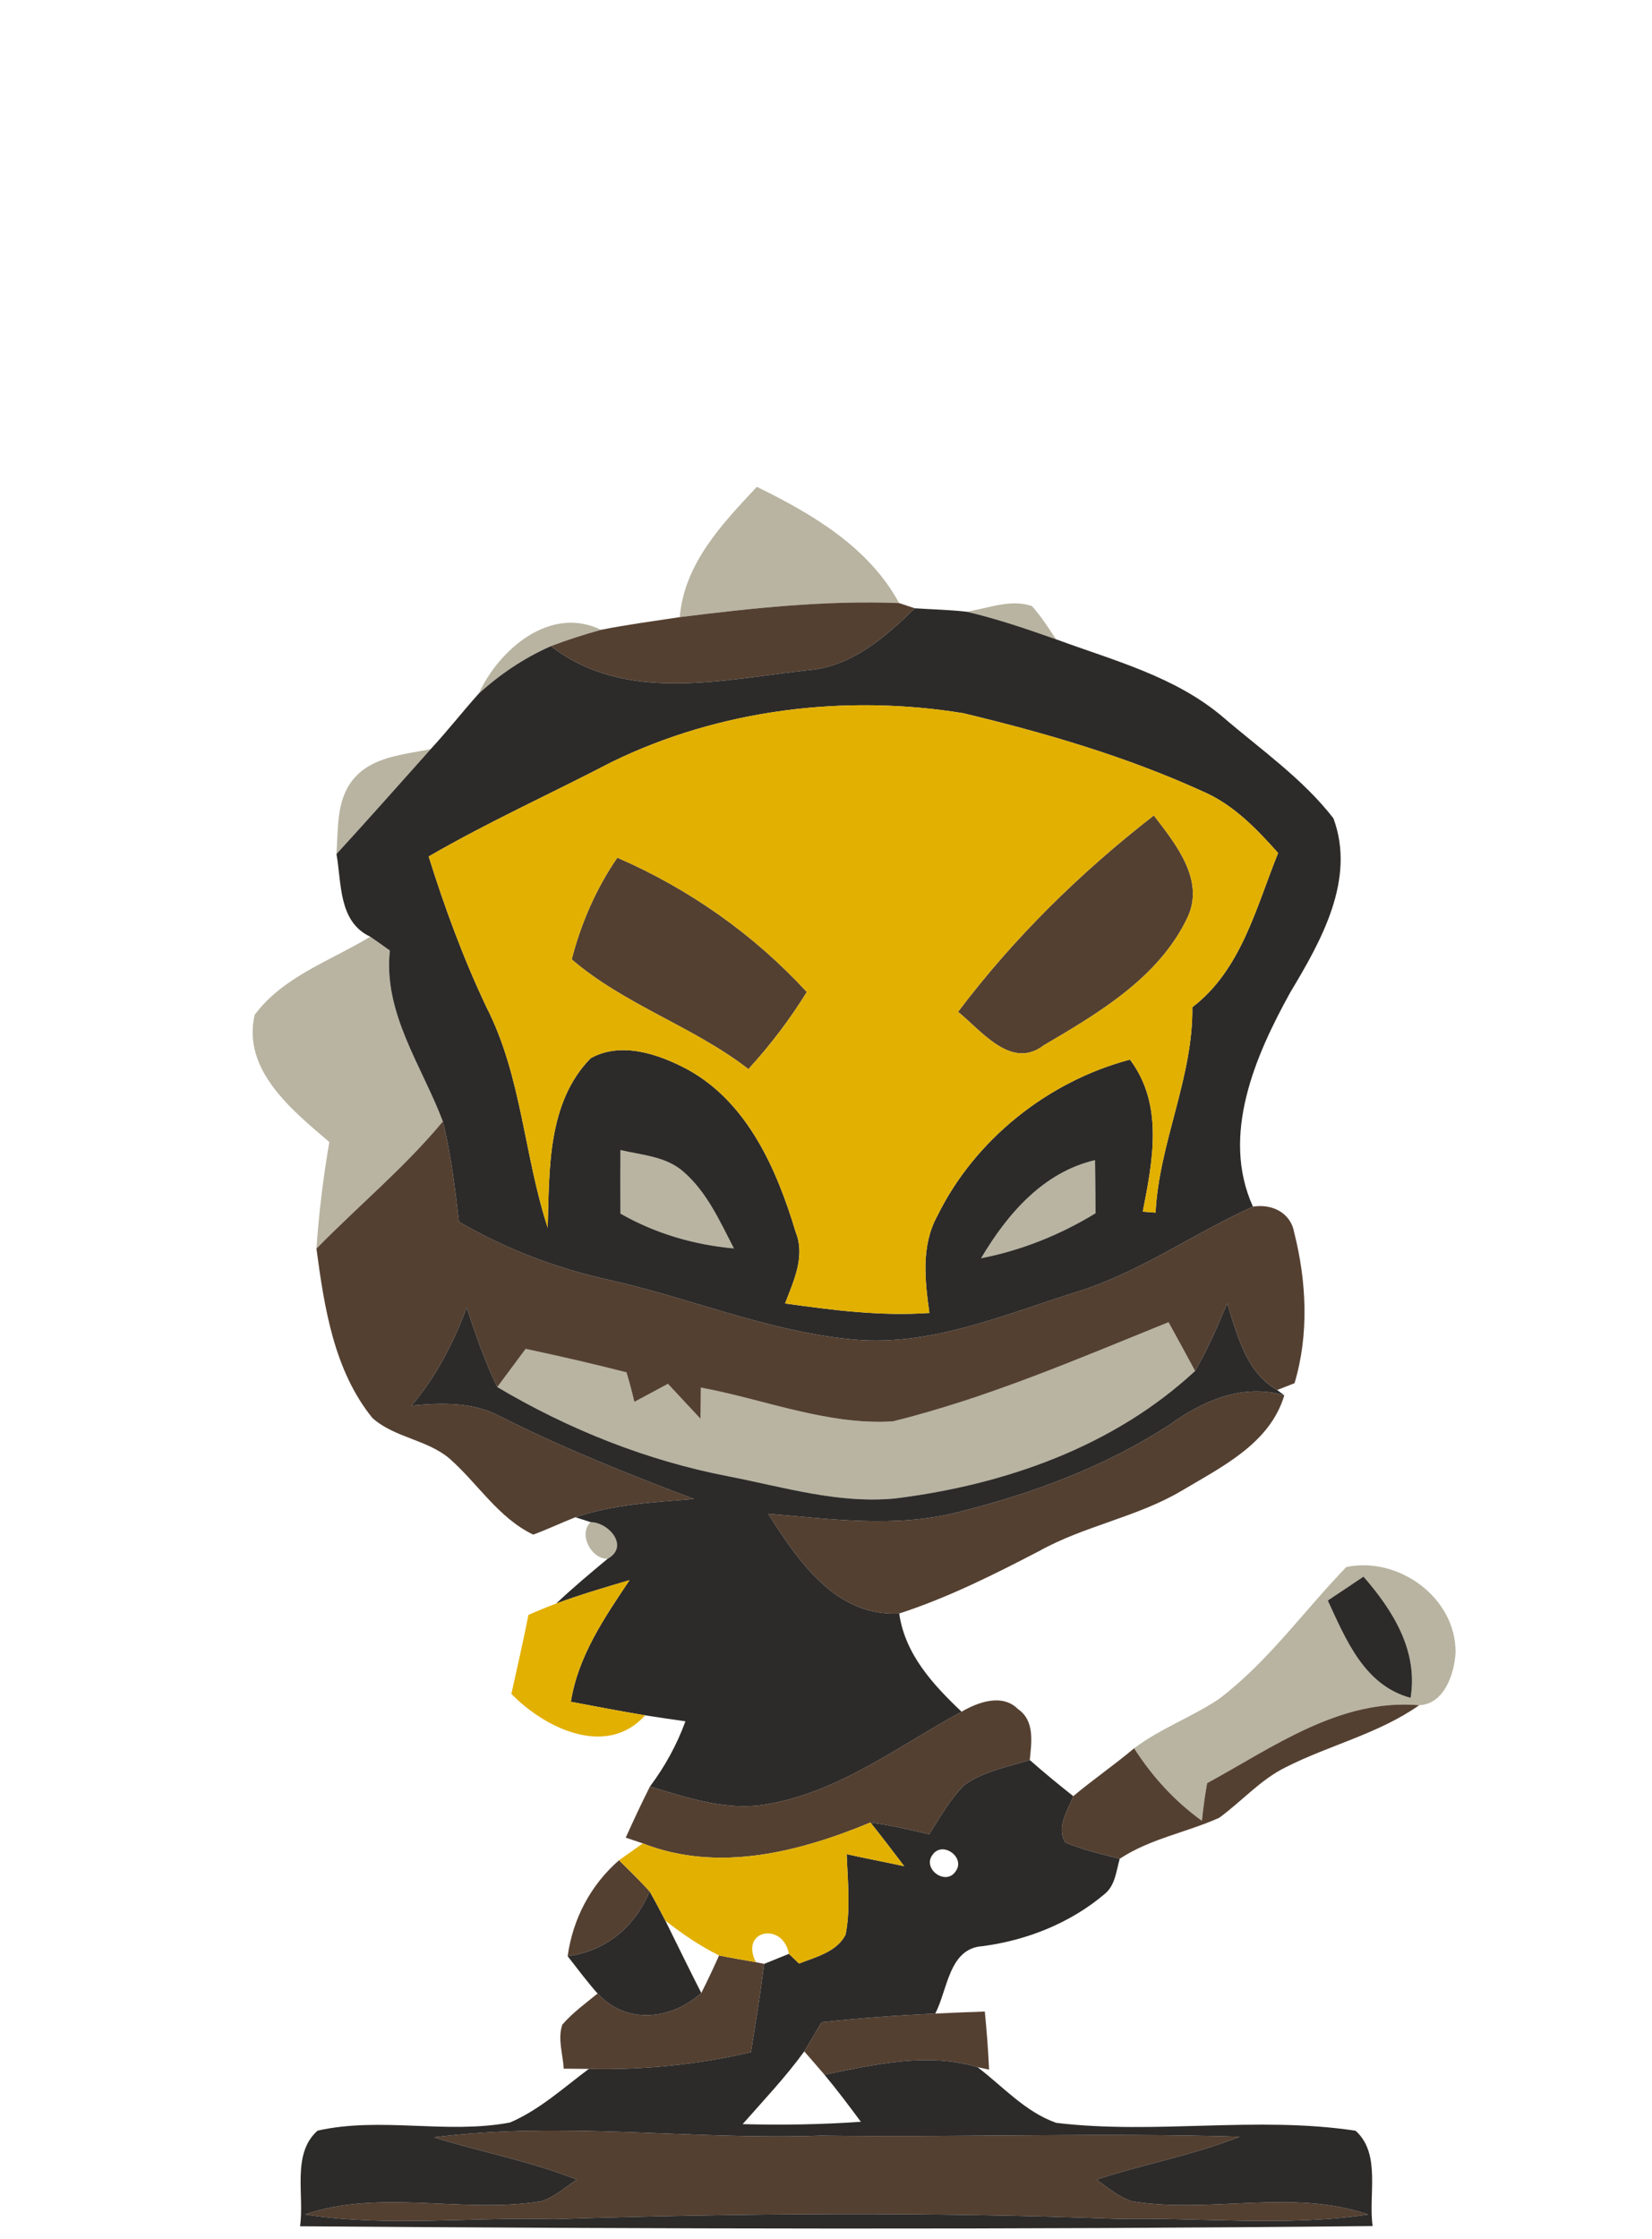 <?xml version="1.0" encoding="UTF-8" ?>
<!DOCTYPE svg PUBLIC "-//W3C//DTD SVG 1.1//EN" "http://www.w3.org/Graphics/SVG/1.1/DTD/svg11.dtd">
<svg width="155pt" height="210pt" viewBox="0 0 155 210" version="1.1" xmlns="http://www.w3.org/2000/svg">
<g id="#b8b4a1ff">
<path fill="#b8b4a1" opacity="1.00" d=" M 63.78 57.88 C 64.20 52.86 67.75 49.14 71.01 45.66 C 76.19 48.19 81.52 51.32 84.36 56.56 C 77.48 56.29 70.60 57.03 63.78 57.88 Z" />
<path fill="#b8b4a1" opacity="1.00" d=" M 90.68 57.37 C 92.69 57.07 94.82 56.14 96.83 56.85 C 97.68 57.81 98.38 58.89 99.09 59.96 C 96.32 58.99 93.54 58.03 90.68 57.37 Z" />
<path fill="#b8b4a1" opacity="1.00" d=" M 44.92 65.05 C 46.84 60.89 51.63 56.76 56.39 59.07 C 54.80 59.51 53.23 60.01 51.69 60.60 C 49.20 61.70 46.93 63.22 44.92 65.05 Z" />
<path fill="#b8b4a1" opacity="1.00" d=" M 33.13 73.11 C 34.88 70.95 37.88 70.78 40.41 70.26 C 37.47 73.55 34.55 76.85 31.57 80.10 C 31.74 77.73 31.53 75.07 33.13 73.11 Z" />
<path fill="#b8b4a1" opacity="1.00" d=" M 34.74 87.85 C 35.35 88.28 35.97 88.71 36.58 89.15 C 35.94 95.01 39.58 99.95 41.55 105.18 C 37.96 109.51 33.61 113.10 29.69 117.11 C 29.92 113.76 30.33 110.42 30.90 107.11 C 27.41 104.13 22.71 100.37 23.89 95.19 C 26.55 91.59 31.03 90.11 34.74 87.85 Z" />
<path fill="#b8b4a1" opacity="1.00" d=" M 58.21 107.86 C 60.22 108.34 62.49 108.45 64.12 109.89 C 66.33 111.80 67.54 114.54 68.86 117.09 C 65.11 116.75 61.48 115.69 58.21 113.82 C 58.20 111.83 58.20 109.84 58.21 107.86 Z" />
<path fill="#b8b4a1" opacity="1.00" d=" M 92.05 118.01 C 94.50 113.88 97.86 109.95 102.74 108.81 C 102.77 110.47 102.78 112.13 102.79 113.79 C 99.48 115.81 95.86 117.27 92.05 118.01 Z" />
<path fill="#b8b4a1" opacity="1.00" d=" M 83.78 133.31 C 92.69 131.10 101.15 127.44 109.64 124.01 C 110.48 125.53 111.30 127.05 112.13 128.58 C 104.45 135.71 94.22 139.27 83.97 140.54 C 78.67 141.05 73.52 139.47 68.38 138.47 C 60.72 137.00 53.36 134.07 46.66 130.09 C 47.55 128.89 48.43 127.70 49.32 126.51 C 52.49 127.18 55.64 127.91 58.78 128.71 C 59.06 129.62 59.30 130.55 59.52 131.48 C 60.57 130.91 61.62 130.36 62.67 129.79 C 63.68 130.88 64.70 131.97 65.72 133.06 C 65.74 132.08 65.75 131.11 65.76 130.14 C 71.74 131.25 77.63 133.69 83.78 133.31 Z" />
<path fill="#b8b4a1" opacity="1.00" d=" M 55.42 142.76 C 57.12 142.78 59.07 145.04 57.02 146.19 C 55.47 146.26 54.23 143.86 55.42 142.76 Z" />
<path fill="#b8b4a1" opacity="1.00" d=" M 114.38 159.34 C 118.98 155.85 122.34 151.08 126.32 146.97 C 131.20 145.95 136.61 149.83 136.57 154.98 C 136.47 156.96 135.52 159.83 133.16 159.93 C 125.69 159.29 119.48 163.86 113.26 167.24 C 113.05 168.41 112.89 169.58 112.77 170.77 C 110.22 168.94 108.10 166.61 106.41 163.97 C 108.88 162.11 111.82 161.05 114.38 159.34 M 124.58 150.11 C 126.29 153.80 128.01 158.07 132.35 159.24 C 133.07 154.82 130.70 151.05 127.93 147.87 C 126.81 148.62 125.70 149.37 124.58 150.11 Z" />
</g>
<g id="#544031ff">
<path fill="#544031" opacity="1.00" d=" M 84.36 56.56 C 84.73 56.69 85.47 56.93 85.84 57.05 C 83.04 59.77 79.87 62.55 75.79 62.86 C 67.75 63.75 58.70 66.01 51.69 60.60 C 53.23 60.01 54.80 59.51 56.39 59.07 C 58.84 58.58 61.32 58.26 63.78 57.88 C 70.60 57.03 77.48 56.29 84.36 56.56 Z" />
<path fill="#544031" opacity="1.00" d=" M 89.89 94.90 C 95.12 87.96 101.39 81.81 108.26 76.48 C 110.33 79.18 113.16 82.64 111.34 86.21 C 108.64 91.74 103.05 95.03 97.93 98.04 C 94.87 100.38 92.09 96.67 89.89 94.90 Z" />
<path fill="#544031" opacity="1.00" d=" M 53.64 89.98 C 54.52 86.58 55.93 83.34 57.92 80.44 C 64.63 83.35 70.75 87.65 75.70 93.04 C 74.11 95.61 72.27 98.03 70.22 100.27 C 65.04 96.26 58.62 94.26 53.64 89.98 Z" />
<path fill="#544031" opacity="1.00" d=" M 41.55 105.18 C 42.32 108.27 42.69 111.44 43.06 114.59 C 47.40 117.11 52.12 118.93 57.02 120.01 C 64.58 121.69 71.81 124.77 79.55 125.58 C 87.04 126.45 94.15 123.31 101.14 121.13 C 107.00 119.29 112.01 115.67 117.56 113.17 C 119.33 112.88 121.10 113.73 121.43 115.60 C 122.59 120.18 122.83 125.17 121.46 129.73 C 121.06 129.89 120.24 130.21 119.83 130.37 C 116.89 128.69 116.11 125.23 115.14 122.25 C 114.24 124.40 113.31 126.56 112.13 128.58 C 111.30 127.05 110.48 125.53 109.64 124.01 C 101.15 127.44 92.69 131.10 83.78 133.31 C 77.63 133.69 71.74 131.25 65.76 130.14 C 65.75 131.11 65.74 132.08 65.72 133.06 C 64.70 131.97 63.68 130.88 62.67 129.79 C 61.62 130.36 60.57 130.91 59.52 131.48 C 59.30 130.55 59.06 129.62 58.78 128.71 C 55.64 127.91 52.49 127.18 49.32 126.51 C 48.43 127.70 47.55 128.89 46.66 130.09 C 45.48 127.70 44.63 125.16 43.79 122.64 C 42.54 125.95 40.92 129.13 38.61 131.83 C 41.44 131.56 44.41 131.47 46.99 132.87 C 52.86 135.83 58.97 138.27 65.12 140.59 C 61.38 140.89 57.57 141.09 53.99 142.30 C 52.66 142.82 51.37 143.44 50.03 143.93 C 46.77 142.37 44.84 139.15 42.20 136.82 C 40.09 135.01 37.01 134.85 34.94 132.99 C 31.33 128.53 30.43 122.63 29.69 117.11 C 33.61 113.10 37.96 109.51 41.55 105.18 Z" />
<path fill="#544031" opacity="1.00" d=" M 109.73 133.63 C 112.87 131.38 116.58 129.72 120.50 130.87 C 119.14 135.42 114.59 137.59 110.83 139.84 C 106.65 142.30 101.77 143.10 97.54 145.45 C 93.28 147.67 88.95 149.84 84.37 151.33 C 78.38 151.63 74.91 146.41 72.07 141.97 C 77.96 142.47 84.00 143.32 89.82 141.84 C 96.81 140.11 103.67 137.57 109.73 133.63 Z" />
<path fill="#544031" opacity="1.00" d=" M 113.26 167.24 C 119.48 163.86 125.69 159.29 133.16 159.93 C 129.36 162.60 124.77 163.66 120.67 165.73 C 118.27 166.90 116.51 168.95 114.39 170.49 C 111.32 171.87 107.91 172.45 105.06 174.33 C 103.34 173.90 101.60 173.49 99.96 172.81 C 99.07 171.37 100.19 169.81 100.70 168.46 C 102.56 166.90 104.56 165.53 106.41 163.97 C 108.10 166.61 110.22 168.94 112.77 170.77 C 112.89 169.58 113.05 168.41 113.26 167.24 Z" />
<path fill="#544031" opacity="1.00" d=" M 90.22 160.54 C 91.76 159.64 94.04 158.81 95.51 160.29 C 97.11 161.39 96.78 163.41 96.62 165.07 C 94.52 165.72 92.26 166.13 90.45 167.44 C 89.12 168.78 88.20 170.45 87.18 172.03 C 85.36 171.62 83.53 171.17 81.67 170.93 C 74.97 173.71 67.37 175.66 60.31 172.89 C 59.91 172.76 59.11 172.49 58.71 172.35 C 59.44 170.74 60.18 169.14 60.98 167.56 C 64.49 168.60 68.14 169.87 71.86 169.23 C 78.69 168.11 84.29 163.76 90.22 160.54 Z" />
<path fill="#544031" opacity="1.00" d=" M 53.26 183.47 C 53.75 179.96 55.41 176.80 58.08 174.47 C 59.05 175.43 60.03 176.38 60.95 177.39 C 59.58 180.71 56.86 182.99 53.26 183.47 Z" />
<path fill="#544031" opacity="1.00" d=" M 67.47 183.40 C 68.61 183.64 69.77 183.82 70.92 184.03 L 71.70 184.19 C 71.34 186.95 70.91 189.71 70.46 192.47 C 65.48 193.64 60.36 194.15 55.25 194.04 C 54.66 194.03 53.48 194.03 52.89 194.02 C 52.82 192.66 52.30 191.22 52.76 189.89 C 53.73 188.77 54.93 187.90 56.07 186.97 C 58.79 189.93 62.98 189.44 65.80 186.92 C 66.39 185.76 66.94 184.58 67.47 183.40 Z" />
<path fill="#544031" opacity="1.00" d=" M 77.09 189.66 C 80.64 189.28 84.19 189.02 87.75 188.85 C 89.30 188.78 90.85 188.71 92.40 188.66 C 92.58 190.47 92.72 192.29 92.80 194.11 L 91.72 193.88 C 86.98 192.45 82.05 193.64 77.35 194.58 C 76.88 194.03 75.94 192.94 75.46 192.40 C 76.01 191.48 76.55 190.57 77.09 189.66 Z" />
<path fill="#544031" opacity="1.00" d=" M 40.71 200.46 C 52.78 198.91 64.90 200.74 77.00 200.30 C 90.11 200.47 103.22 200.01 116.31 200.40 C 111.95 202.14 107.31 202.96 102.87 204.43 C 103.95 205.15 104.96 206.09 106.24 206.46 C 113.56 207.65 121.23 205.24 128.37 207.70 C 120.63 208.85 112.78 207.97 104.99 208.11 C 87.33 207.44 69.66 207.57 52.00 208.13 C 44.20 207.91 36.35 208.90 28.61 207.69 C 35.77 205.27 43.42 207.64 50.75 206.46 C 52.02 206.08 53.03 205.15 54.11 204.42 C 49.77 202.70 45.16 201.84 40.71 200.46 Z" />
</g>
<g id="#2d2b29ff">
<path fill="#2d2b29" opacity="1.00" d=" M 85.84 57.05 C 87.45 57.16 89.07 57.19 90.68 57.37 C 93.54 58.03 96.32 58.99 99.09 59.96 C 104.49 61.95 110.26 63.44 114.74 67.25 C 118.29 70.30 122.23 73.03 125.11 76.75 C 127.23 82.47 123.96 88.25 121.07 93.06 C 117.77 99.02 114.52 106.48 117.56 113.17 C 112.01 115.67 107.00 119.29 101.14 121.13 C 94.15 123.31 87.04 126.45 79.55 125.58 C 71.81 124.77 64.58 121.69 57.02 120.01 C 52.12 118.93 47.40 117.11 43.06 114.59 C 42.69 111.44 42.32 108.27 41.55 105.18 C 39.58 99.95 35.94 95.01 36.58 89.15 C 35.97 88.71 35.35 88.28 34.74 87.85 C 31.74 86.45 32.06 82.84 31.57 80.10 C 34.55 76.85 37.47 73.55 40.41 70.26 C 41.97 68.57 43.39 66.76 44.92 65.05 C 46.93 63.22 49.20 61.70 51.69 60.60 C 58.70 66.01 67.75 63.75 75.79 62.86 C 79.87 62.55 83.04 59.77 85.84 57.05 M 57.41 71.46 C 51.69 74.44 45.80 77.09 40.22 80.33 C 41.73 85.15 43.48 89.91 45.65 94.48 C 48.95 100.93 49.16 108.34 51.39 115.15 C 51.55 109.73 51.33 103.42 55.42 99.25 C 58.31 97.64 61.86 98.88 64.56 100.33 C 70.16 103.43 72.89 109.69 74.65 115.54 C 75.58 117.83 74.47 120.12 73.66 122.25 C 78.14 122.88 82.66 123.46 87.20 123.14 C 86.78 120.10 86.40 116.84 87.95 114.03 C 91.46 106.88 98.33 101.41 106.02 99.38 C 109.20 103.60 108.16 108.86 107.22 113.64 C 107.52 113.66 108.12 113.71 108.42 113.73 C 108.76 107.15 111.95 101.07 111.87 94.47 C 116.47 90.95 117.85 85.11 119.92 80.00 C 117.90 77.74 115.74 75.48 112.90 74.25 C 105.70 70.96 98.05 68.73 90.37 66.89 C 79.28 65.09 67.55 66.52 57.41 71.46 M 58.21 107.86 C 58.20 109.84 58.20 111.83 58.21 113.82 C 61.48 115.69 65.11 116.75 68.86 117.09 C 67.54 114.54 66.33 111.80 64.12 109.89 C 62.49 108.45 60.22 108.34 58.21 107.86 M 92.05 118.01 C 95.86 117.27 99.48 115.81 102.79 113.79 C 102.78 112.13 102.77 110.47 102.74 108.81 C 97.86 109.95 94.50 113.88 92.05 118.01 Z" />
<path fill="#2d2b29" opacity="1.00" d=" M 112.13 128.58 C 113.31 126.56 114.24 124.40 115.14 122.25 C 116.11 125.23 116.89 128.69 119.83 130.37 L 120.50 130.87 C 116.58 129.72 112.87 131.38 109.73 133.63 C 103.67 137.57 96.81 140.11 89.82 141.84 C 84.00 143.32 77.96 142.47 72.07 141.97 C 74.91 146.41 78.38 151.63 84.37 151.33 C 84.91 155.15 87.54 158.00 90.22 160.54 C 84.29 163.76 78.69 168.11 71.86 169.23 C 68.14 169.87 64.49 168.60 60.98 167.56 C 62.38 165.69 63.51 163.64 64.31 161.44 C 63.05 161.26 61.79 161.08 60.53 160.88 C 58.20 160.49 55.88 160.05 53.56 159.61 C 54.24 155.32 56.71 151.72 59.07 148.20 C 56.76 148.88 54.44 149.56 52.18 150.40 C 53.73 148.93 55.37 147.56 57.02 146.19 C 59.07 145.04 57.12 142.78 55.42 142.76 C 55.06 142.64 54.34 142.41 53.99 142.30 C 57.57 141.09 61.38 140.89 65.12 140.59 C 58.97 138.27 52.86 135.83 46.99 132.87 C 44.41 131.47 41.44 131.56 38.61 131.83 C 40.92 129.13 42.54 125.95 43.79 122.64 C 44.63 125.16 45.48 127.70 46.66 130.09 C 53.36 134.07 60.72 137.00 68.38 138.47 C 73.52 139.47 78.67 141.05 83.97 140.54 C 94.22 139.27 104.45 135.71 112.13 128.58 Z" />
<path fill="#2d2b29" opacity="1.00" d=" M 124.58 150.11 C 125.70 149.37 126.81 148.62 127.93 147.87 C 130.70 151.05 133.07 154.82 132.35 159.24 C 128.01 158.07 126.29 153.80 124.58 150.11 Z" />
<path fill="#2d2b29" opacity="1.00" d=" M 90.45 167.44 C 92.26 166.13 94.52 165.72 96.62 165.07 C 97.94 166.24 99.31 167.36 100.70 168.46 C 100.19 169.81 99.07 171.37 99.96 172.81 C 101.60 173.49 103.34 173.90 105.06 174.33 C 104.73 175.48 104.64 176.84 103.63 177.65 C 100.41 180.37 96.35 181.98 92.19 182.53 C 89.02 182.73 88.92 186.63 87.75 188.85 C 84.19 189.02 80.64 189.28 77.09 189.66 C 76.55 190.57 76.01 191.48 75.46 192.40 C 73.71 194.81 71.65 196.98 69.68 199.22 C 73.38 199.32 77.08 199.26 80.77 199.00 C 79.66 197.50 78.54 196.01 77.35 194.58 C 82.05 193.64 86.98 192.45 91.72 193.88 C 94.11 195.70 96.20 198.08 99.10 199.10 C 108.41 200.22 117.92 198.43 127.19 199.84 C 129.61 202.02 128.36 205.88 128.79 208.78 C 95.24 209.13 61.69 209.05 28.15 208.80 C 28.58 205.88 27.34 202.00 29.80 199.83 C 35.72 198.50 41.90 200.19 47.85 199.07 C 50.61 197.89 52.86 195.82 55.25 194.04 C 60.36 194.15 65.48 193.64 70.46 192.47 C 70.91 189.71 71.34 186.95 71.70 184.19 C 72.28 183.95 73.44 183.48 74.02 183.25 C 74.26 183.48 74.73 183.93 74.97 184.16 C 76.54 183.54 78.52 183.07 79.34 181.44 C 79.82 178.96 79.53 176.41 79.44 173.90 C 81.23 174.30 83.04 174.64 84.84 175.03 C 83.79 173.65 82.75 172.28 81.67 170.93 C 83.53 171.17 85.36 171.62 87.18 172.03 C 88.20 170.45 89.12 168.78 90.45 167.44 M 87.49 173.97 C 86.51 175.28 88.73 176.89 89.65 175.53 C 90.65 174.22 88.42 172.60 87.49 173.97 M 40.71 200.46 C 45.16 201.84 49.77 202.70 54.11 204.42 C 53.03 205.15 52.02 206.08 50.75 206.46 C 43.42 207.64 35.77 205.27 28.61 207.69 C 36.35 208.90 44.20 207.91 52.00 208.13 C 69.66 207.57 87.33 207.44 104.99 208.11 C 112.78 207.97 120.63 208.85 128.37 207.70 C 121.23 205.24 113.56 207.65 106.24 206.46 C 104.96 206.09 103.95 205.15 102.87 204.43 C 107.31 202.96 111.95 202.14 116.31 200.40 C 103.22 200.01 90.11 200.47 77.00 200.30 C 64.90 200.74 52.78 198.91 40.71 200.46 Z" />
<path fill="#2d2b29" opacity="1.00" d=" M 53.26 183.47 C 56.86 182.99 59.58 180.71 60.95 177.39 C 61.47 178.29 61.94 179.21 62.43 180.14 C 63.55 182.40 64.65 184.67 65.80 186.92 C 62.98 189.44 58.79 189.93 56.07 186.97 C 55.07 185.85 54.18 184.64 53.26 183.47 Z" />
</g>
<g id="#e2b001ff">
<path fill="#e2b001" opacity="1.00" d=" M 57.41 71.46 C 67.55 66.52 79.28 65.09 90.37 66.89 C 98.05 68.73 105.70 70.96 112.90 74.25 C 115.74 75.48 117.90 77.74 119.92 80.00 C 117.85 85.11 116.47 90.95 111.87 94.47 C 111.95 101.07 108.76 107.15 108.42 113.73 C 108.12 113.71 107.52 113.66 107.22 113.64 C 108.16 108.86 109.20 103.60 106.02 99.38 C 98.33 101.41 91.46 106.88 87.95 114.03 C 86.40 116.84 86.78 120.10 87.20 123.14 C 82.66 123.46 78.14 122.88 73.66 122.25 C 74.47 120.12 75.58 117.83 74.65 115.54 C 72.89 109.69 70.16 103.43 64.56 100.33 C 61.86 98.88 58.31 97.64 55.42 99.25 C 51.33 103.42 51.55 109.73 51.39 115.15 C 49.16 108.34 48.95 100.93 45.65 94.48 C 43.48 89.91 41.73 85.15 40.22 80.33 C 45.80 77.09 51.69 74.44 57.41 71.46 M 89.89 94.90 C 92.09 96.67 94.87 100.38 97.93 98.04 C 103.05 95.03 108.64 91.74 111.34 86.21 C 113.16 82.64 110.33 79.18 108.26 76.48 C 101.39 81.81 95.12 87.96 89.89 94.90 M 53.64 89.98 C 58.62 94.26 65.04 96.26 70.22 100.27 C 72.27 98.03 74.11 95.61 75.70 93.04 C 70.75 87.65 64.63 83.35 57.92 80.44 C 55.93 83.34 54.52 86.58 53.64 89.98 Z" />
<path fill="#e2b001" opacity="1.00" d=" M 52.18 150.40 C 54.44 149.56 56.76 148.88 59.07 148.20 C 56.71 151.72 54.24 155.32 53.56 159.61 C 55.88 160.05 58.20 160.49 60.53 160.88 C 56.89 164.92 51.10 162.07 47.98 158.87 C 48.52 156.40 49.10 153.94 49.58 151.46 C 50.44 151.08 51.30 150.73 52.18 150.40 Z" />
<path fill="#e2b001" opacity="1.00" d=" M 60.31 172.89 C 67.37 175.66 74.97 173.71 81.67 170.93 C 82.75 172.28 83.79 173.65 84.84 175.03 C 83.04 174.64 81.23 174.30 79.44 173.90 C 79.53 176.41 79.82 178.96 79.34 181.44 C 78.52 183.07 76.54 183.54 74.97 184.16 C 74.73 183.93 74.26 183.48 74.02 183.25 C 73.46 180.22 69.38 181.00 70.92 184.03 C 69.77 183.82 68.61 183.64 67.47 183.40 C 65.67 182.51 64.01 181.37 62.43 180.14 C 61.94 179.21 61.47 178.29 60.95 177.39 C 60.03 176.38 59.05 175.43 58.08 174.47 C 58.83 173.95 59.57 173.42 60.31 172.89 Z" />
</g>
</svg>
